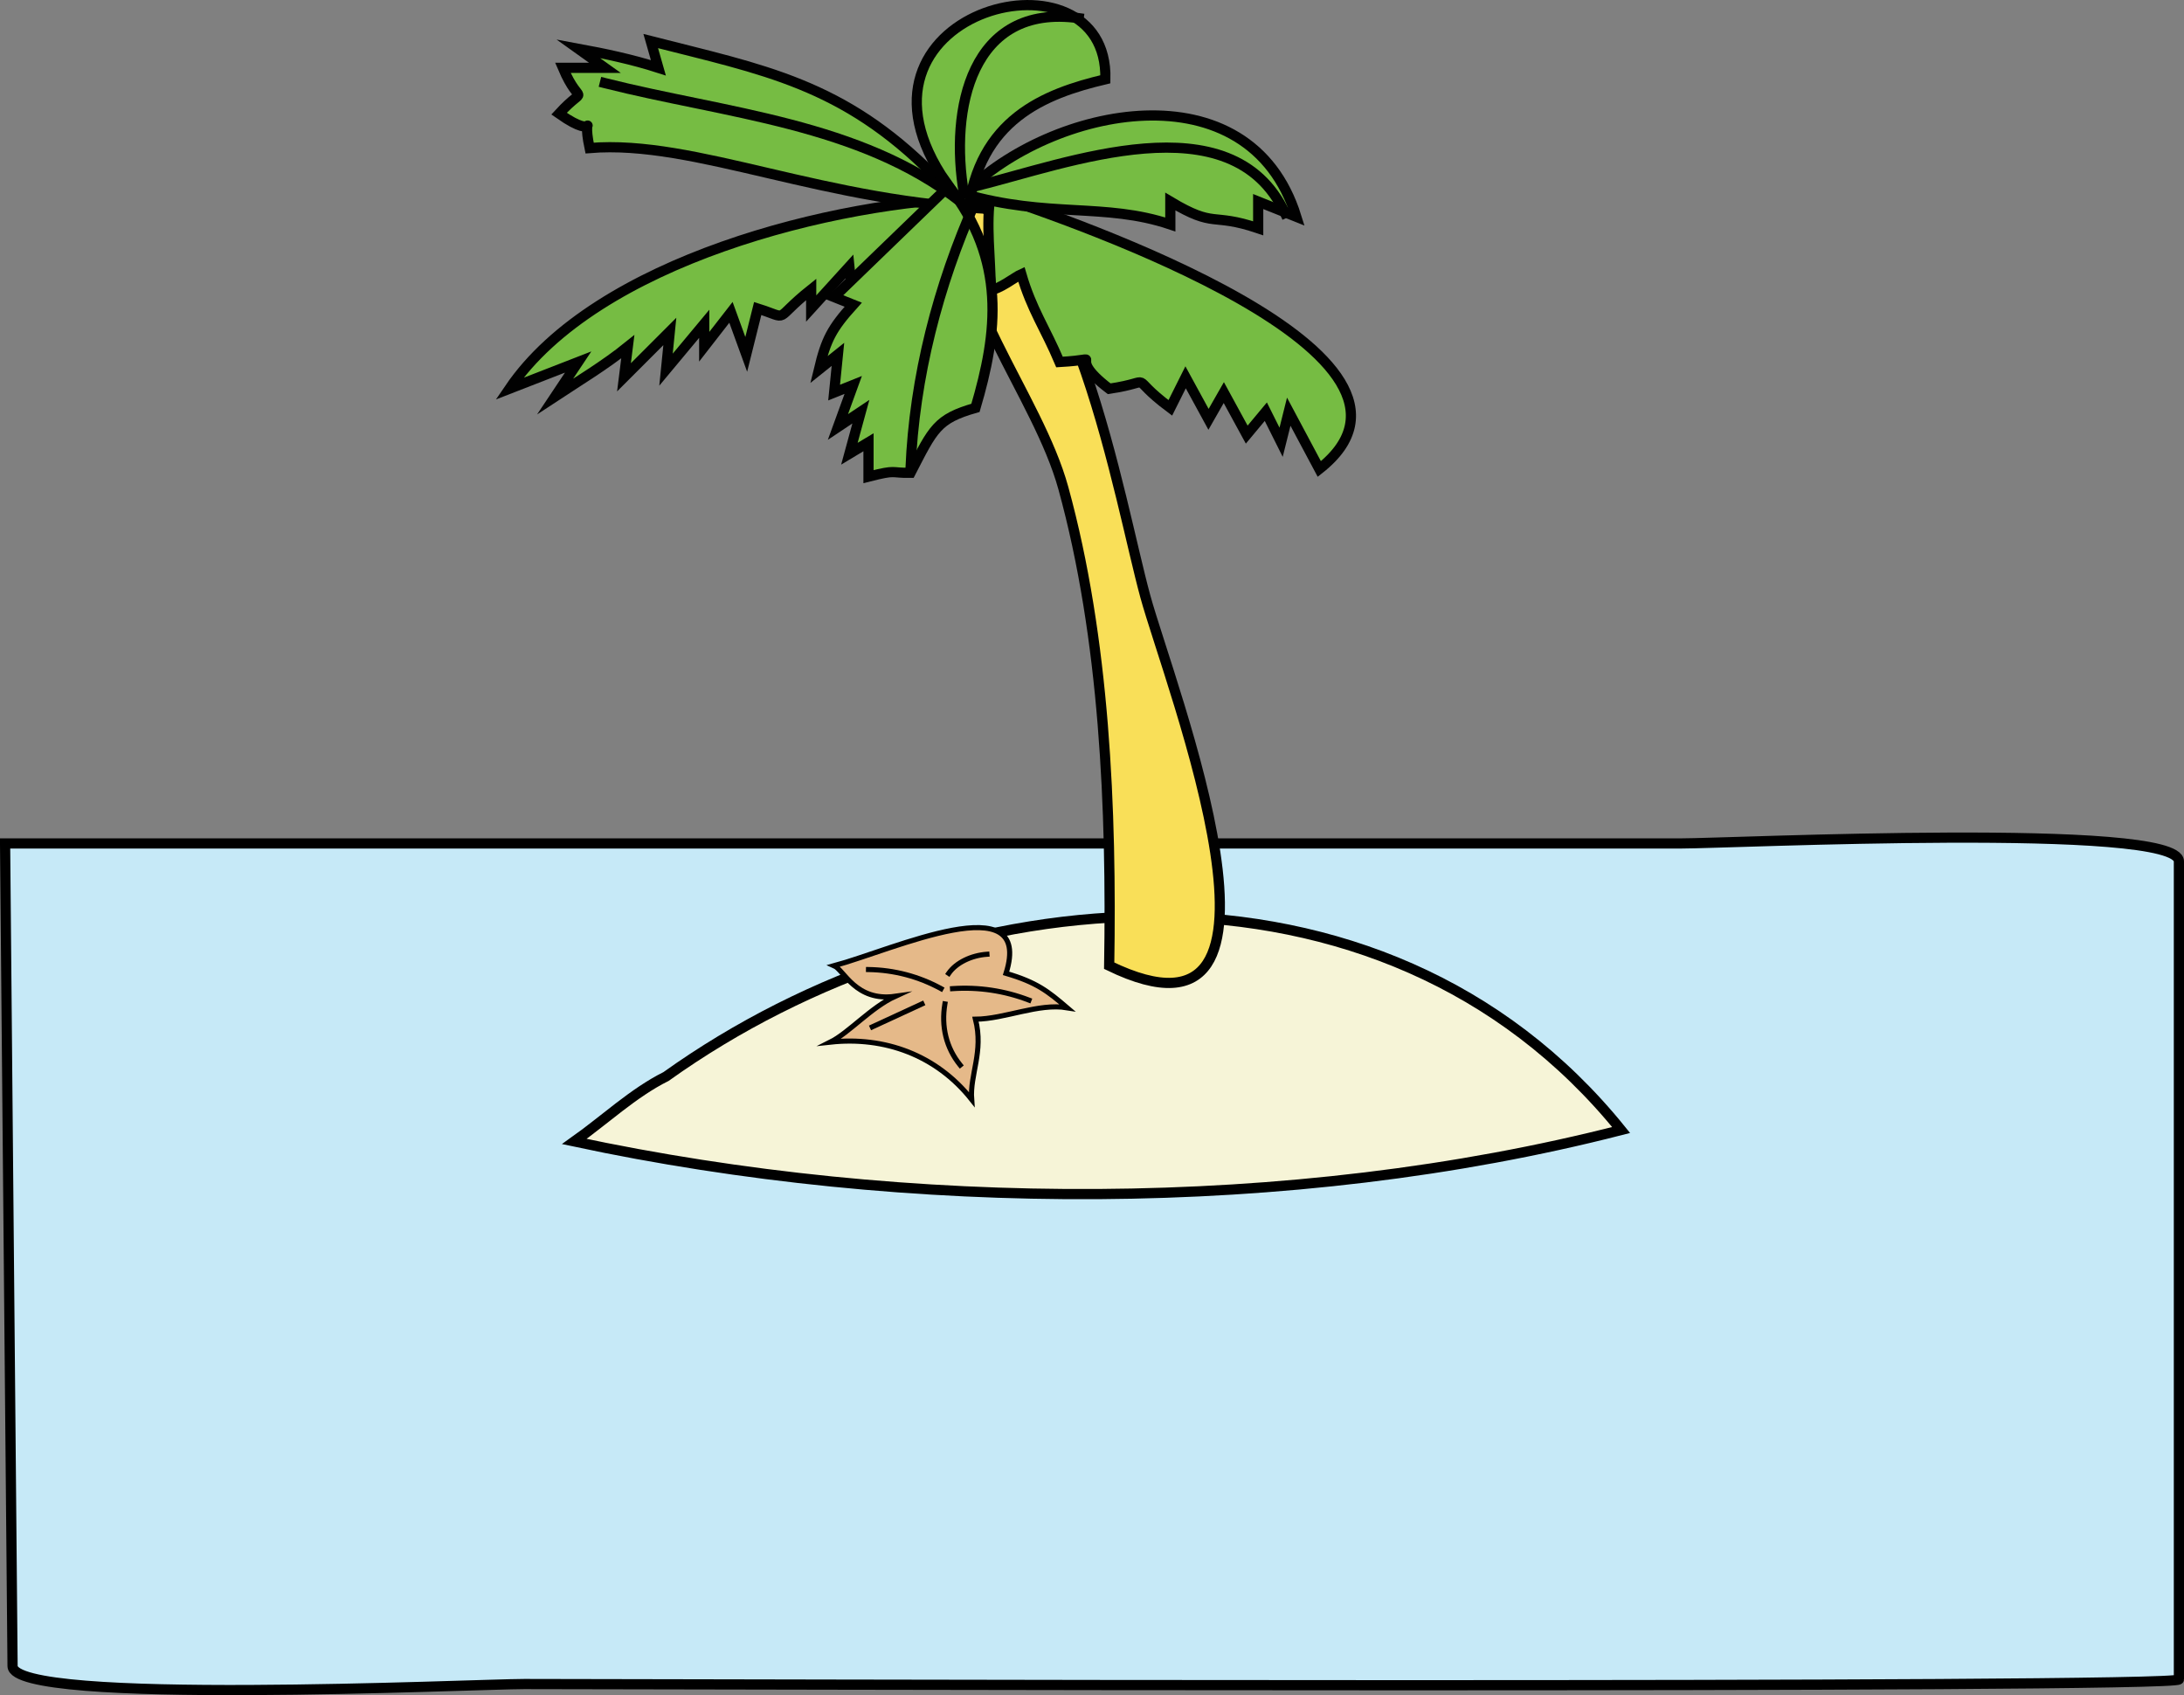 <svg xmlns="http://www.w3.org/2000/svg" xmlns:xlink="http://www.w3.org/1999/xlink" version="1.1" id="Layer_1" x="0px" y="0px" enable-background="new 0 0 822.05 841.89" xml:space="preserve" viewBox="195.76 256.33 428.75 332.74">
<rect x="195.76" y="256.33" width="428.75" height="332.74" fill="#808080" stroke="none"/>
<path fill-rule="evenodd" clip-rule="evenodd" fill="#C6E9F7" stroke="#000000" stroke-width="2" stroke-linecap="square" stroke-miterlimit="10" d="  M196.758,421.89c109.652,0,219.305,0,328.957,0c9.793,0,97.795-4.213,97.795,3.526c0,53.521,0,107.043,0,160.565  c0,1.842-299.808,0.908-324.813,0.908c-9.972,0-100.399,4.313-100.471-3.526C197.736,529.54,197.247,475.714,196.758,421.89z"/>
<path fill-rule="evenodd" clip-rule="evenodd" fill="#F6F4D7" stroke="#000000" stroke-width="2" stroke-linecap="square" stroke-miterlimit="10" d="  M326.508,467.64c55.629-39.753,140.604-47.569,187.502,10.5c-64.803,16.609-140.323,16.169-205.502,2.25  C314.364,476.242,320.1,470.827,326.508,467.64z"/>
<path fill-rule="evenodd" clip-rule="evenodd" fill="#F9DF58" stroke="#010101" stroke-width="2" stroke-linecap="square" stroke-miterlimit="10" d="  M413.508,445.89c0.503-30.633-0.864-64.188-9-93.75c-5.049-18.346-22.842-38.517-20.25-57c22.398,5.983,31.17,59.283,36.335,78.222  C425.331,390.735,454.869,465.976,413.508,445.89z"/>
<path fill-rule="evenodd" clip-rule="evenodd" fill="#76BC43" stroke="#010101" stroke-width="2" stroke-linecap="square" stroke-miterlimit="10" d="  M388.008,295.14c-28.227,0.668-75.183,12.373-92.25,37.5c4.5-1.75,9-3.5,13.5-5.25c-1.5,2.25-3,4.5-4.5,6.75  c4.766-3.135,9.812-6.173,14.25-9.75c-0.25,2-0.5,4-0.75,6c3-3,6-6,9-9c-0.25,2.5-0.5,5-0.75,7.5c2.5-3,5-6,7.5-9c0,1.5,0,3,0,4.5  c1.75-2.25,3.5-4.5,5.25-6.75c1,2.75,2,5.5,3,8.25c0.75-3,1.5-6,2.25-9c6.632,2.087,2.678,2.487,10.5-3.75c0,1.25,0,2.5,0,3.75  c2.5-2.75,5-5.5,7.5-8.25c0.25,2.5,0.5,5,0.75,7.5c8.552-8.641,7.738-4.173,14.25-14.25c0.25,1.75,0.5,3.5,0.75,5.25  C381.469,303.188,384.391,298.714,388.008,295.14z"/>
<path fill-rule="evenodd" clip-rule="evenodd" fill="#76BC43" stroke="#010101" stroke-width="2" stroke-linecap="square" stroke-miterlimit="10" d="  M379.008,290.64c-17.824-17.961-33.418-20.608-55.5-26.25c0.5,1.75,1,3.5,1.5,5.25c-5.054-1.628-10.525-2.789-15.75-3.75  c1.75,1.25,3.5,2.5,5.25,3.75c-2.75,0-5.5,0-8.25,0c3.45,8.136,4.85,2.91-0.75,9c8.707,6.119,4.154-2.023,6,6.75  c20.81-1.726,46.138,10.911,80.25,12C387.508,295.14,383.258,292.89,379.008,290.64z"/>
<path fill-rule="evenodd" clip-rule="evenodd" fill="#76BC43" stroke="#010101" stroke-width="2" stroke-linecap="square" stroke-miterlimit="10" d="  M390.258,294.39c16.278,5.345,92.764,31.726,64.502,54c-2-3.75-4-7.5-6-11.25c-0.5,2-1,4-1.5,6c-1-2-2-4-3-6  c-1.25,1.5-2.5,3-3.75,4.5c-1.5-2.75-3-5.5-4.5-8.25c-1,1.75-2,3.5-3,5.25c-1.5-2.75-3-5.5-4.5-8.25c-1,2-2,4-3,6  c-9.044-6.745-2.203-5.201-12.002-3.75c-9.492-7.22,0.679-5.836-9.75-5.25c-2.784-6.602-5.471-10.27-7.5-17.25  c-1.078,0.47-4.725,3.268-6,3C390.258,307.192,389.231,300.21,390.258,294.39z"/>
<path fill-rule="evenodd" clip-rule="evenodd" fill="#76BC43" stroke="#010101" stroke-width="2" stroke-linecap="square" stroke-miterlimit="10" d="  M385.008,294.39c17.133-17.234,55.992-25.256,65.252,4.5c-2.5-1-5-2-7.5-3c0,1.75,0,3.5,0,5.25c-9.331-3.141-8.317,0.088-17.25-5.25  c0,1.5,0,3,0,4.5C412.655,296.075,401.495,299.169,385.008,294.39z"/>
<path fill-rule="evenodd" clip-rule="evenodd" fill="#76BC43" stroke="#010101" stroke-width="2" stroke-linecap="square" stroke-miterlimit="10" d="  M380.508,290.64c-20.763-32.747,32.945-45.729,32.25-18.75c-12.03,2.84-24.84,7.915-27,26.25  C384.008,295.64,382.258,293.14,380.508,290.64z"/>
<path fill-rule="evenodd" clip-rule="evenodd" fill="#76BC43" stroke="#010101" stroke-width="2" stroke-linecap="square" stroke-miterlimit="10" d="  M382.008,292.89c-7.5,7.25-15,14.5-22.5,21.75c1.25,0.5,2.5,1,3.75,1.5c-4.209,4.667-5.327,6.806-6.75,12.75c1.25-1,2.5-2,3.75-3  c-0.25,2.5-0.5,5-0.75,7.5c1.25-0.5,2.5-1,3.75-1.5c-1,2.75-2,5.5-3,8.25c1.5-1,3-2,4.5-3c-0.75,2.75-1.5,5.5-2.25,8.25  c1.25-0.75,2.5-1.5,3.75-2.25c0,2.25,0,4.5,0,6.75c5.687-1.445,4.185-0.685,8.25-0.75c4.458-8.628,5.175-10.593,12.75-12.75  C391.65,321.503,393.339,307.516,382.008,292.89z"/>
<path fill="none" stroke="#010101" stroke-width="2" stroke-linecap="square" stroke-miterlimit="10" d="M314.508,272.64  c23.662,5.982,50,7.851,69.75,23.25"/>
<path fill="none" stroke="#010101" stroke-width="2" stroke-linecap="square" stroke-miterlimit="10" d="M448.01,298.14  c-10.519-22.311-42.733-9.683-60.752-5.25"/>
<path fill="none" stroke="#010101" stroke-width="2" stroke-linecap="square" stroke-miterlimit="10" d="M387.258,295.89  c-7.334,16.463-12.022,34.462-12.75,52.5"/>
<path fill="none" stroke="#010101" stroke-width="2" stroke-linecap="square" stroke-miterlimit="10" d="M407.508,259.89  c-21.084-2.938-25.381,17.87-22.5,34.5"/>
<path fill-rule="evenodd" clip-rule="evenodd" fill="#E5B989" stroke="#010101" stroke-linecap="square" stroke-miterlimit="10" d="  M359.508,445.89c11.494-3.095,39.271-15.982,33.75,1.5c6.026,1.765,8.198,3.503,12,6.75c-5.656-0.939-12.218,2.198-18,2.25  c1.627,6.397-1.116,10.861-0.75,15.75c-6.926-8.738-17.115-12.408-27.75-11.25c3.633-1.817,8.019-6.84,12.75-9  C363.751,452.995,361.435,446.733,359.508,445.89z"/>
<line fill="none" stroke="#010101" stroke-linecap="square" stroke-miterlimit="10" x1="397.758" y1="452.64" x2="397.758" y2="452.64"/>
<path fill="none" stroke="#010101" stroke-linecap="square" stroke-miterlimit="10" d="M366.258,446.64  c5.021,0.079,9.858,1.348,14.25,3.75"/>
<path fill="none" stroke="#010101" stroke-linecap="square" stroke-miterlimit="10" d="M384.258,465.39  c-2.746-3.392-3.75-7.574-3-12"/>
<path fill="none" stroke="#010101" stroke-linecap="square" stroke-miterlimit="10" d="M397.758,452.64  c-4.782-1.837-9.877-2.6-15-2.25"/>
<path fill="none" stroke="#010101" stroke-linecap="square" stroke-miterlimit="10" d="M389.508,443.64  c-3.028,0.209-6.054,1.64-7.5,3.75"/>
<path fill="none" stroke="#010101" stroke-linecap="square" stroke-miterlimit="10" d="M376.758,453.39c-3.25,1.5-6.5,3-9.75,4.5"/>
</svg>